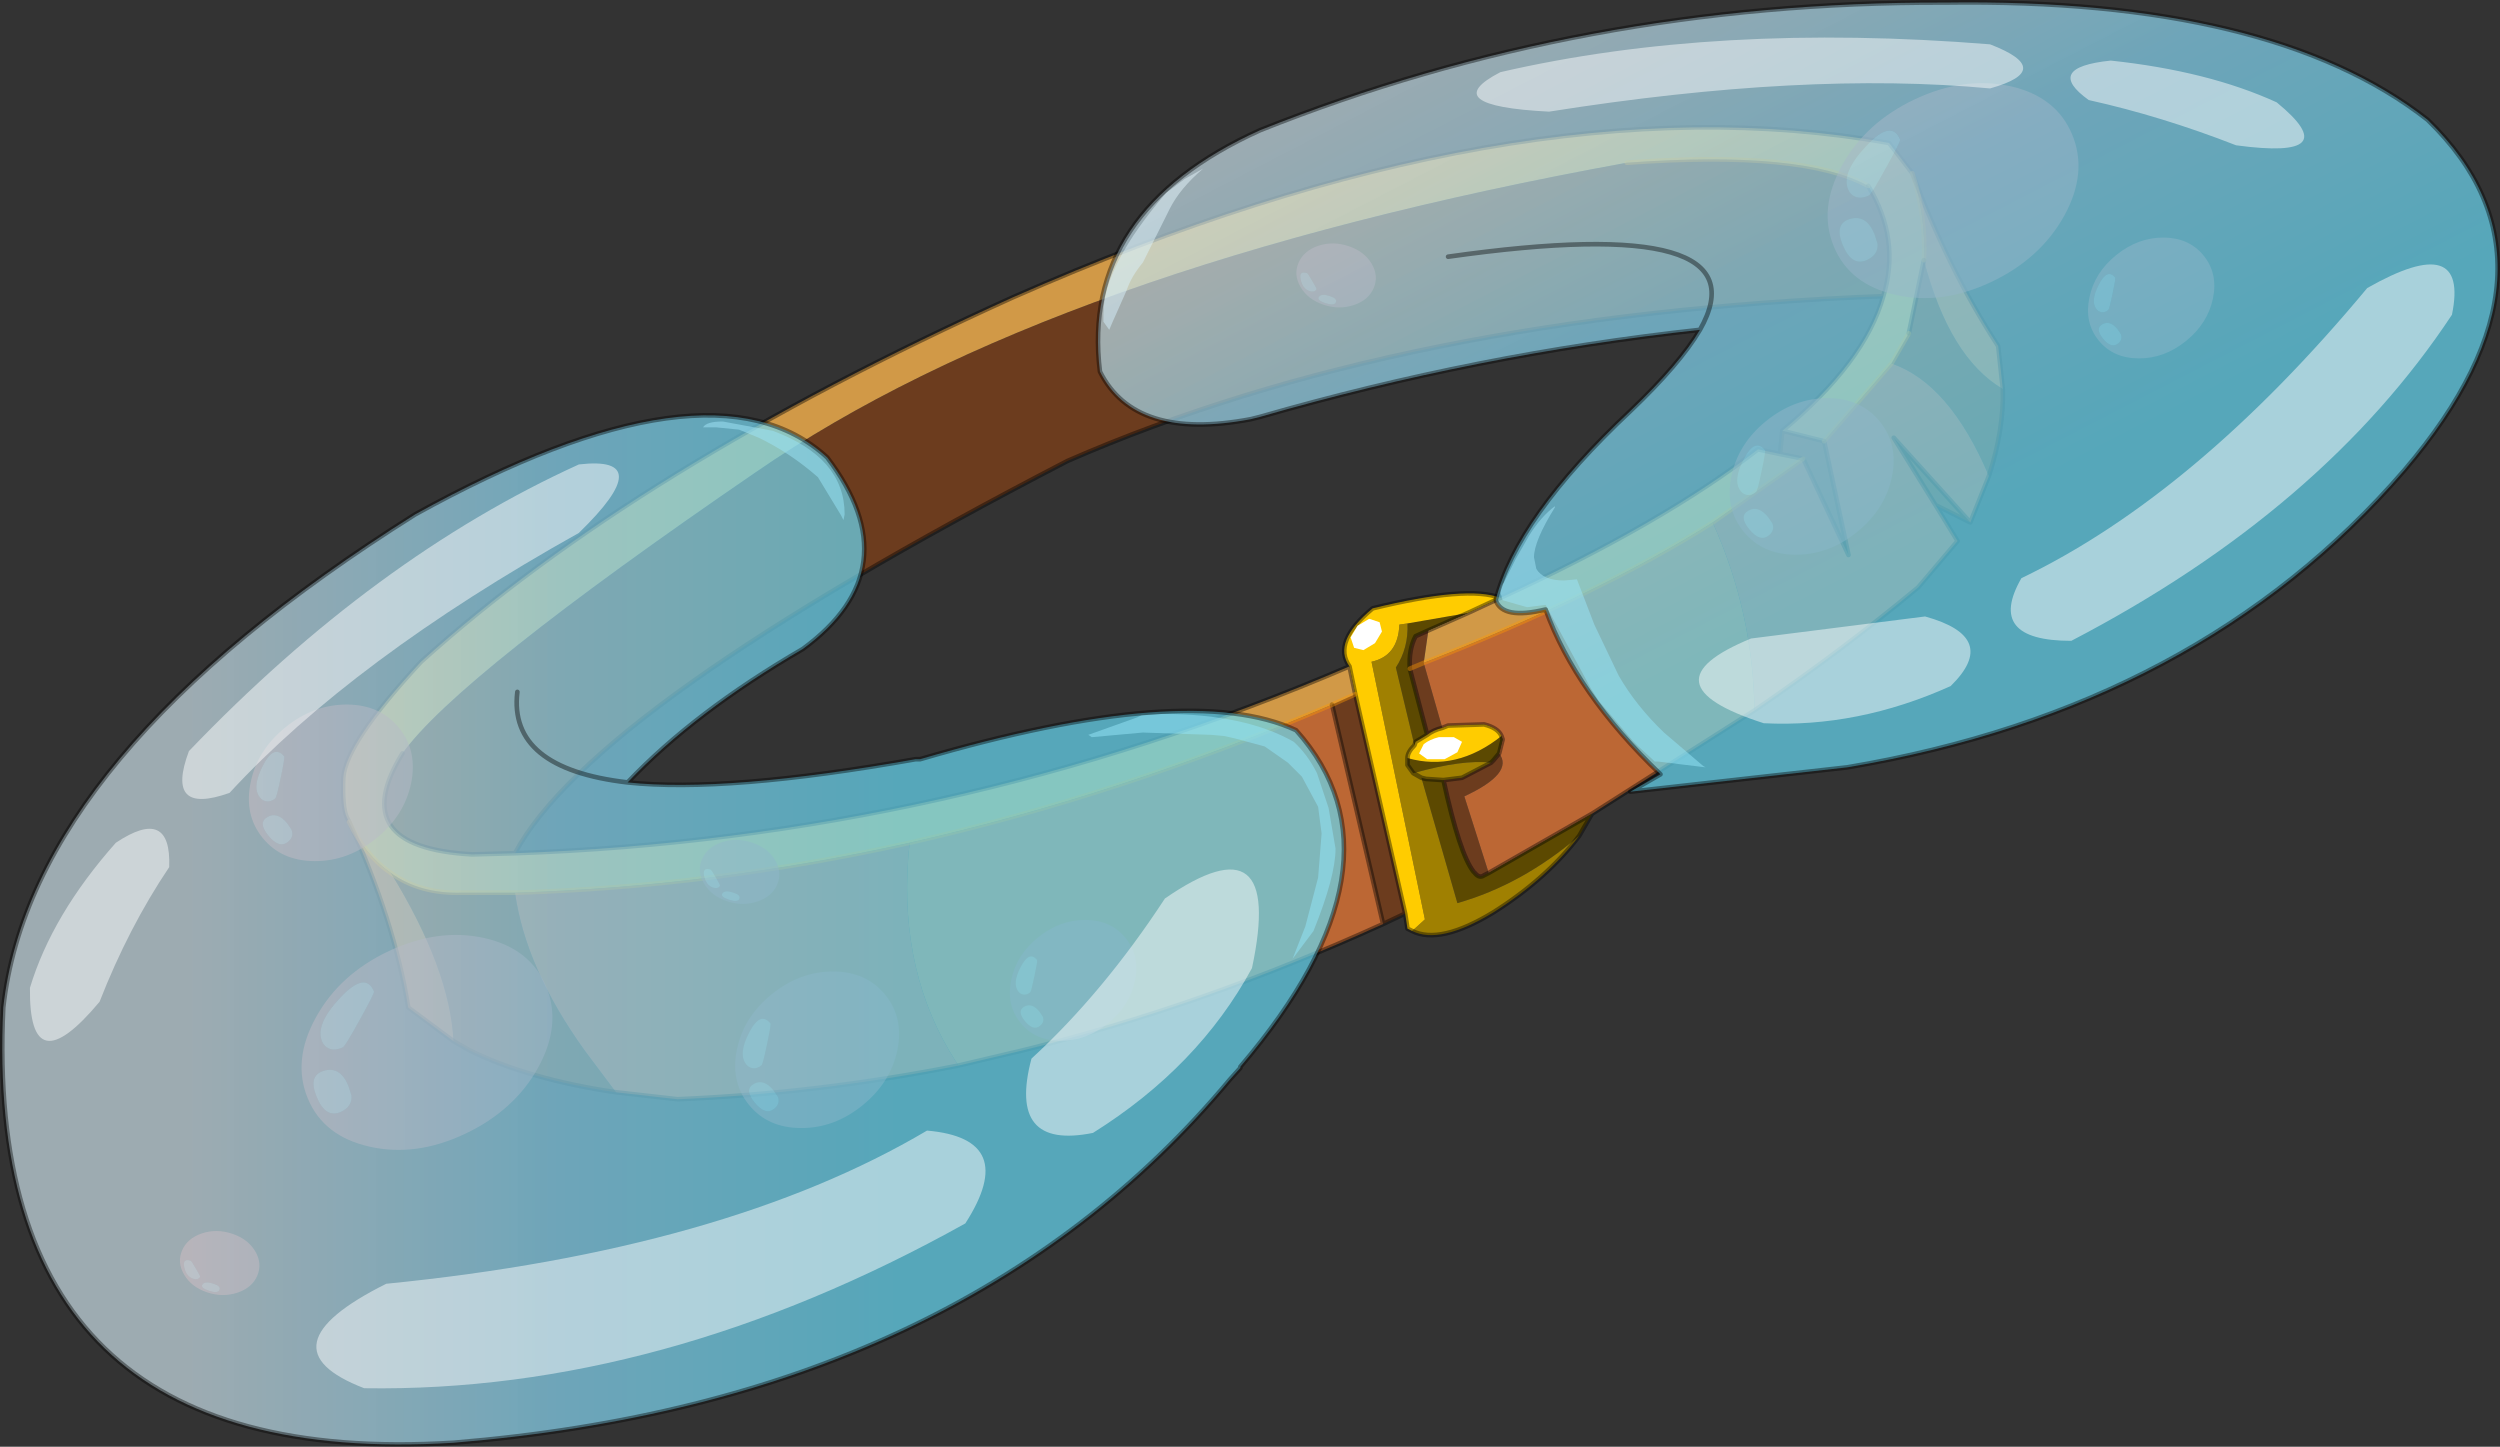 <?xml version="1.0" encoding="UTF-8"?>
<svg version="1.1" viewBox="0 0 107.71 62.331" xmlns="http://www.w3.org/2000/svg" xmlns:cc="http://creativecommons.org/ns#" xmlns:dc="http://purl.org/dc/elements/1.1/" xmlns:rdf="http://www.w3.org/1999/02/22-rdf-syntax-ns#" xmlns:xlink="http://www.w3.org/1999/xlink">
<rect x="0" y="0" width="107.71" height="62.331" fill="#333333" stroke="none"/>
<g transform="translate(-221.61 -169.29)">
<use transform="translate(236.3,174.65)" width="71.7" height="42.1" xlink:href="#d"/>
<use transform="matrix(-.135 .109 .1 .123 300.65 185.05)" width="43.5" height="39" xlink:href="#a"/>
<use transform="matrix(-.104 .084 .077 .095 315.05 178.45)" width="43.5" height="39" xlink:href="#a"/>
<use transform="matrix(-.236 .111 .084 .202 309.25 171.15)" width="43.5" height="39" xlink:href="#a"/>
<use transform="matrix(-.025 .058 .083 .028 278.1 179.35)" width="43.5" height="39" xlink:href="#a"/>
<use transform="matrix(-.104 .084 .077 .095 268.6 207.85)" width="43.5" height="39" xlink:href="#a"/>
<use transform="matrix(-.236 .111 .084 .202 243.5 207.85)" width="43.5" height="39" xlink:href="#a"/>
<use transform="matrix(-.135 .109 .1 .123 257.8 209.75)" width="43.5" height="39" xlink:href="#a"/>
<use transform="matrix(-.135 .109 .1 .123 236.85 198.25)" width="43.5" height="39" xlink:href="#a"/>
<use transform="matrix(-.025 .058 .083 .028 230 221.9)" width="43.5" height="39" xlink:href="#a"/>
<use transform="matrix(-.025 .058 .083 .028 252.4 205.05)" width="43.5" height="39" xlink:href="#a"/>
<use transform="translate(221.6,169.3)" width="107.7" height="62.3" xlink:href="#b"/>
</g>
<defs>
<g id="d" transform="translate(-236.3,-174.65)">
<path d="m298.4 187.85 1.8 0.45 1.05 4.9-1.95-4.15-1-0.2 0.1-1m4.7-2.9 0.75-1.3 0.65-3.15q1.1 4.2 3.4 5.55 0.05 1.75-0.6 3.75-1.7-4-4.2-4.85m-64.65 21.95q1.25 0.9 3.05 0.85h2.3q0.45 3.25 3 6.8l1.35 1.8q-3.75-0.55-6.3-1.8l-0.7-0.4q-0.15-3.1-2.7-7.25m40.55-7.25 1-0.45 2.15 9.45-0.95 0.45-2.2-9.45m-35.2 6.4-1.85 0.05q-5.5-0.3-3-4.35 2.35-3.3 15.2-12.1 12.8-8.85 37.55-13.35 7.6-0.55 10.4 1 1.4 2.3 0.65 4.75-20.75 0.8-35.15 7.1-20.45 10.6-23.8 16.9m39.35-9.6-0.2 1.4-0.6 0.25 0.6-0.25 0.8 2.8q-0.4 0.1-0.65 0.3l-0.75-2.85q-0.05-0.85 0.25-1.4l0.55-0.25m21.85-5.4-1.8-2.9 3.3 3.65-1.5-0.75m-18.8 10.7q0.65 0.85-1.5 1.85l1.05 3.3-0.2 0.1q-0.2 0.15-0.4-0.1l-0.05-0.05q-0.6-0.75-1.3-3.95l0.8-0.1 1.25-0.65 0.1-0.1 0.25-0.3" fill="#6c3c1e" fill-rule="evenodd"/>
<path d="m300.2 188.3 2.9-3.35q2.5 0.85 4.2 4.85l-0.8 2-3.3-3.65 1.8 2.9 0.95 1.55-1.7 2q-3.25 2.7-7.05 5.3-0.05-4.2-1.8-8.1l3.9-2.75 1.95 4.15-1.05-4.9m-56.4 19.45q8.45-0.25 17-2.15-0.55 5.1 1.7 8.95l0.4 0.65q-6.05 1.2-12.1 1.45l-2.65-0.3-1.35-1.8q-2.55-3.55-3-6.8" fill="#b45832" fill-rule="evenodd"/>
<path d="m304.5 180.5q0.1-1.85-0.5-3.75 1.55 4.15 3.7 7.45l0.2 1.85q-2.3-1.35-3.4-5.55m-67.85 24.2q0.7 1.45 1.8 2.2 2.55 4.15 2.7 7.25l-1.95-1.45q-0.6-3.75-2.55-8m24.15 0.9q9.05-2.05 18.2-5.95l2.2 9.45q-7.8 3.55-15.55 5.45l-2.75 0.65-0.4-0.65q-2.25-3.85-1.7-8.95m22.15-7.75q7.55-2.95 12.45-6.05 1.75 3.9 1.8 8.1l-7 4.45-4.45 2.55-1.05-3.3q2.15-1 1.5-1.85l0.15-0.6-0.05-0.15q-0.15-0.35-0.75-0.5l-1.55 0.05-0.25 0.1-0.8-2.8" fill="#bc6734" fill-rule="evenodd"/>
<path d="m298.4 187.85q3.55-2.95 4.35-5.8 0.75-2.45-0.65-4.75-2.8-1.55-10.4-1-24.75 4.5-37.55 13.35-12.85 8.8-15.2 12.1-2.5 4.05 3 4.35l1.85-0.05q18.7-0.65 35.95-8.05l0.25 1.2-1 0.45q-9.15 3.9-18.2 5.95-8.55 1.9-17 2.15h-2.3q-1.8 0.05-3.05-0.85-1.1-0.75-1.8-2.2l-0.1-0.2q-0.2-0.45-0.15-1.7 0.1-1.5 3.35-5 9.25-8.35 25.5-15.7 21.65-9.55 37.75-6.65l1 1.3q0.6 1.9 0.5 3.75l-0.65 3.15-0.75 1.3-2.9 3.35-1.8-0.45m-0.1 1 1 0.2-3.9 2.75q-4.9 3.1-12.45 6.05l0.2-1.4 1.7-0.75 1.4-0.65q7.05-3.25 11.1-6.4l0.95 0.2" fill="#d19947" fill-rule="evenodd"/>
<path d="m284.85 195.7-1.7 0.75-0.55 0.25q-0.3 0.55-0.25 1.4l0.75 2.85-0.5 0.3-0.05 0.15-0.8-3.35q0.55-0.85 0.5-1.9l2.6-0.45m1.45 5.3 0.05 0.15-0.15 0.6-0.25 0.3-0.1 0.1q-1.2-0.15-3.35 0.45l-0.25-0.35v-0.3q2.1 0.6 4.05-0.95m-0.55 5.9 4.45-2.55-0.55 0.95q-2.45 2.1-5.25 2.9l-1.55-5.4 0.2 0.05 0.75 0.05q0.7 3.2 1.3 3.95l0.05 0.05q0.2 0.25 0.4 0.1l0.2-0.1" fill="#5c4901" fill-rule="evenodd"/>
<path d="m282.45 209.4 0.55-0.5-2.3-11.1q1.15-0.25 1.2-1.6l0.35-0.05q0.05 1.05-0.5 1.9l0.8 3.35q-0.3 0.3-0.3 0.55v0.3l0.25 0.35 0.35 0.2-0.35-0.2q2.15-0.6 3.35-0.45l-1.25 0.65-0.8 0.1-0.75-0.05-0.2-0.05 1.55 5.4q2.8-0.8 5.25-2.9-1.4 1.85-3.7 3.3-2.3 1.4-3.5 0.8" fill="#a08001" fill-rule="evenodd"/>
<path d="m280 199.2-0.25-1.2q-0.75-1.05 1-2.5 4.1-1 5.5-0.45l-1.4 0.65-2.6 0.45-0.35 0.05q-0.05 1.35-1.2 1.6l2.3 11.1-0.55 0.5-0.2-0.1-0.1-0.65-2.15-9.45m3.75 1.45 0.25-0.1 1.55-0.05q0.6 0.15 0.75 0.5-1.95 1.55-4.05 0.95 0-0.25 0.3-0.55l0.05-0.15 0.5-0.3q0.25-0.2 0.65-0.3" fill="#fc0" fill-rule="evenodd"/>
<path d="m302.75 182.05q-0.8 2.85-4.35 5.8l1.8 0.45m3.65-4.65 0.65-3.15m-0.5-3.75-1-1.3q-16.1-2.9-37.75 6.65-16.25 7.35-25.5 15.7-3.25 3.5-3.35 5-0.05 1.25 0.15 1.7l0.1 0.2m43.35-5.5-0.25-1.2q-17.25 7.4-35.95 8.05l-1.85 0.05q-5.5-0.3-3-4.35m63.15-24.45q1.4 2.3 0.65 4.75-20.75 0.8-35.15 7.1-20.45 10.6-23.8 16.9m54.6-18.2-0.1 1 1 0.2 1.95 4.15-1.05-4.9m-1.9 0.55-0.95-0.2q-4.05 3.15-11.1 6.4l-1.4 0.65-1.7 0.75-0.55 0.25q-0.3 0.55-0.25 1.4l0.75 2.85q0.25-0.2 0.65-0.3l0.25-0.1 1.55-0.05q0.6 0.15 0.75 0.5l0.05 0.15-0.15 0.6-0.25 0.3-0.1 0.1-1.25 0.65-0.8 0.1q0.7 3.2 1.3 3.95m22.2-17.05q0.65-2 0.6-3.75l-0.2-1.85q-2.15-3.3-3.7-7.45m2.5 15.05-3.3-3.65 1.8 2.9 1.5 0.75 0.8-2m-21.55 17.1 4.45-2.55 7-4.45q3.8-2.6 7.05-5.3l1.7-2-0.95-1.55m-22.55 18.35q1.2 0.6 3.5-0.8 2.3-1.45 3.7-3.3l0.55-0.95m-7.35-1.55-0.35-0.2-0.25-0.35v-0.3q0-0.25 0.3-0.55l0.05-0.15 0.5-0.3m0.7 1.95-0.75-0.05-0.2-0.05m2.3 4.1q0.2 0.25 0.4 0.1l0.2-0.1m0.5-11.85q-1.4-0.55-5.5 0.45-1.75 1.45-1 2.5m2.4 10.65 0.1 0.65 0.2 0.1m-0.3-0.75-2.15-9.45m1.2 9.9 0.95-0.45m-3.15-9 2.2 9.45q-7.8 3.55-15.55 5.45l-2.75 0.65q-6.05 1.2-12.1 1.45l-2.65-0.3q-3.75-0.55-6.3-1.8l-0.7-0.4-1.95-1.45q-0.6-3.75-2.55-8" fill="none" stroke="#000" stroke-linecap="round" stroke-linejoin="round" stroke-opacity=".4" stroke-width=".2"/>
<path d="m300.2 188.3 2.9-3.35 0.75-1.3m0.65-3.15q0.1-1.85-0.5-3.75m-67.35 27.95q0.7 1.45 1.8 2.2 1.25 0.9 3.05 0.85h2.3q8.45-0.25 17-2.15 9.05-2.05 18.2-5.95l1-0.45m11.7-22.9q7.6-0.55 10.4 1m-19.15 20.55q7.55-2.95 12.45-6.05l3.9-2.75m-16.95 9.05 0.6-0.25" fill="none" stroke="#f90" stroke-linecap="round" stroke-linejoin="round" stroke-opacity=".4" stroke-width=".2"/>
<path d="m281.15 196.5-0.3 0.5-0.5 0.3-0.4-0.1-0.15-0.45 0.3-0.5 0.5-0.3 0.45 0.15 0.1 0.4" fill="#fff" fill-rule="evenodd"/>
<path d="m284.4 201.7-0.55 0.3h-0.75l-0.35-0.25 0.2-0.4q0.25-0.2 0.65-0.3h0.65l0.35 0.2-0.2 0.45" fill="#fff" fill-rule="evenodd"/>
</g>
<g id="a">
<use width="43.5" height="39" xlink:href="#c"/>
</g>
<g id="c">
<path d="m36.65 22.65q0.55 2 2.6 2 2.8 0 2.8-4.7 0-4.55-2.75-4.05-2.8 0.5-2.8 4.75l0.15 2m1.05-12.15q0-3.6-5.55-6.25-5.55-2.7-5.55 1.7 0 0.35 3.95 3.85 3.9 3.5 4.35 3.5 1.45 0 2.2-0.95 0.6-0.8 0.6-1.85m-0.6-4.8q6.4 5.7 6.4 13.8t-6.4 13.8q-6.35 5.7-15.35 5.7t-15.4-5.7q-6.35-5.7-6.35-13.8t6.35-13.8q6.4-5.7 15.4-5.7t15.35 5.7" fill="#d06a6a" fill-opacity=".482" fill-rule="evenodd"/>
<path d="m37.7 10.5q0 1.05-0.6 1.85-0.75 0.95-2.2 0.95-0.45 0-4.35-3.5-3.95-3.5-3.95-3.85 0-4.4 5.55-1.7 5.55 2.65 5.55 6.25m-1.05 12.15-0.15-2q0-4.25 2.8-4.75 2.75-0.5 2.75 4.05 0 4.7-2.8 4.7-2.05 0-2.6-2" fill="#e6bbbb" fill-opacity=".482" fill-rule="evenodd"/>
</g>
<g id="b" transform="translate(-221.6,-169.3)">
<path d="m253.45 187.8-1-0.1h-0.55q0.15-0.25 0.85-0.25l2.15 0.4q3.1 1.15 3.1 3.6l-0.05 0.25-0.1-0.2-1-1.65q-1.2-1.05-2.55-1.7l-0.85-0.35m35.15 3.3v0.05q-0.9 1.45-0.9 2.15l0.1 0.5q0.3 0.5 1.2 0.5l0.55-0.05 0.75 1.95 1.05 2.2q0.75 1.3 1.95 2.45l1.7 1.45 0.1 0.05-2.05-0.25h-0.15l-0.1-0.1-0.6-0.55-0.25-0.25-1.45-1.7-0.35-0.55-1.95-3.6-0.8 0.1-1.05-0.3-0.1-0.35q0-0.3 0.15-0.4l0.5-1 0.6-1.05q0.5-0.8 1.1-1.25m-16.75-13.5 0.8-0.6 0.8-0.45q-1 0.85-1.45 1.75l-1.15 2.3q-0.5 0.6-0.7 1.2l-0.6 1.35-0.15 0.35-0.25-0.35v-0.35q0-2.05 2.7-5.2m5.25 24.55-1-0.7-1.3-0.35-0.45-0.1-0.55-0.05-2.95-0.1-2.2 0.2-0.15-0.1 2.1-0.75 0.2-0.1 0.9-0.05q3.55 0 5.65 1.2 0.6 0.55 1 1.35l0.5 1.5 0.3 1.75q0 1.2-0.95 3.55l-0.9 1.2 0.55-1.4 0.55-2.1 0.15-1.9-0.15-1.15-0.7-1.3-0.6-0.6" fill="#fff" fill-opacity=".529" fill-rule="evenodd"/>
<path d="m294.85 183.5q-9.6 1.05-18.95 3.75l-0.4 0.1q-5 0.95-6.5-2.05-0.85-6.9 6.9-10.4 13.9-5.55 29.5-5.5 14.1-0.2 20.8 5.05 6.5 6.3-1 15.1-8.85 10.25-24 12.8l-9.35 1.05 1.3-0.75q-3.65-3.5-4.95-7.1-1.85 0.45-2.15-0.4 0.9-3.55 5.8-8.15 2.15-2.05 3-3.5 2.9-5.1-10.85-3.15 13.75-1.95 10.85 3.15" fill="url(#f)" fill-rule="evenodd"/>
<path d="m274.6 215.8q-11.55 13.85-33.45 15.65-20.35 1.25-19.4-18.75 1.2-10.85 17.75-21.25 12.75-7.05 17.75-2.45 3.65 4.8-1.05 8.25-4.65 2.7-7.55 5.75 4.25 0.45 12.4-1h0.2q11.6-3.4 16.2-1.25 5.1 5.7-2.4 14.5v0.05l-0.45 0.5m-25.95-12.8q-5.15-0.6-4.75-3.9-0.4 3.3 4.75 3.9" fill="url(#e)" fill-rule="evenodd"/>
<path d="m294.85 183.5q-0.85 1.45-3 3.5-4.9 4.6-5.8 8.15 0.3 0.85 2.15 0.4 1.3 3.6 4.95 7.1l-1.3 0.75 9.35-1.05q15.15-2.55 24-12.8 7.5-8.8 1-15.1-6.7-5.25-20.8-5.05-15.6-0.05-29.5 5.5-7.75 3.5-6.9 10.4 1.5 3 6.5 2.05l0.4-0.1q9.35-2.7 18.95-3.75 2.9-5.1-10.85-3.15m-9.4 35.45q-11.55 13.85-33.45 15.65-20.35 1.25-19.4-18.75 1.2-10.85 17.75-21.25 12.75-7.05 17.75-2.45 3.65 4.8-1.05 8.25-4.65 2.7-7.55 5.75 4.25 0.45 12.4-1h0.2q11.6-3.4 16.2-1.25 5.1 5.7-2.4 14.5v0.05l-0.45 0.5m-30.7-16.7q-0.4 3.3 4.75 3.9" fill="none" stroke="#000" stroke-linecap="round" stroke-linejoin="round" stroke-opacity=".4" stroke-width=".2"/>
<path d="m246.55 189.3q-8.8 4-16.8 12.35-1.05 2.8 1.75 1.8 5.3-5.75 15.05-11.2 3.45-3.35 0-2.95m-20.65 23.15q1.25-3.2 3-5.8 0.1-2.65-2.3-1.05-2.75 3.1-3.7 6.25-0.05 4.25 3 0.6" fill="#fff" fill-opacity=".482" fill-rule="evenodd"/>
<path d="m237.3 229.1q12.8 0.2 25.9-7.1 2.35-3.65-1.65-4-8.7 5.15-23.3 6.6-5.5 2.75-0.95 4.5m34.5-21.1q-2.65 4.05-5.75 6.9-1.05 3.95 2.65 3.2 4.55-2.85 6.85-7.1 1.4-6.55-3.75-3" fill="#fff" fill-opacity=".482" fill-rule="evenodd"/>
<path d="m286.25 172.4q9.3-2.15 21.1-1.2 2.85 1.1 0 1.9-7.95-0.75-19 1-4.9-0.25-2.1-1.7m31.7 3.15q-3.2-1.25-6.35-1.95-1.95-1.4 0.95-1.7 4.2 0.45 7.15 1.8 3.05 2.5-1.75 1.85" fill="#fff" fill-opacity=".482" fill-rule="evenodd"/>
<path d="m327.25 182.85q-5.55 8.4-16.4 14.05-3.7 0-2.15-2.7 7.5-3.6 14.9-12.5 4.4-2.5 3.65 1.15m-30.2 13.95 7.5-0.95q3.25 0.9 1.1 3-4 1.8-8.05 1.6-5.3-1.7-0.55-3.65" fill="#fff" fill-opacity=".482" fill-rule="evenodd"/>
</g>
<linearGradient id="f" x1="-819.2" x2="819.2" gradientTransform="matrix(-.009 -.017 .031 -.016 298.35 180.6)" gradientUnits="userSpaceOnUse">
<stop stop-color="#65d8f3" stop-opacity=".702" offset=".067"/>
<stop stop-color="#87d6f2" stop-opacity=".702" offset=".514"/>
<stop stop-color="#d5ebf5" stop-opacity=".651" offset="1"/>
</linearGradient>
<linearGradient id="e" x1="-819.2" x2="819.2" gradientTransform="matrix(-.02 0 0 -.027 246.25 209.35)" gradientUnits="userSpaceOnUse">
<stop stop-color="#65d8f3" stop-opacity=".702" offset=".067"/>
<stop stop-color="#87d6f2" stop-opacity=".702" offset=".514"/>
<stop stop-color="#d5ebf5" stop-opacity=".651" offset="1"/>
</linearGradient>
</defs>
</svg>

